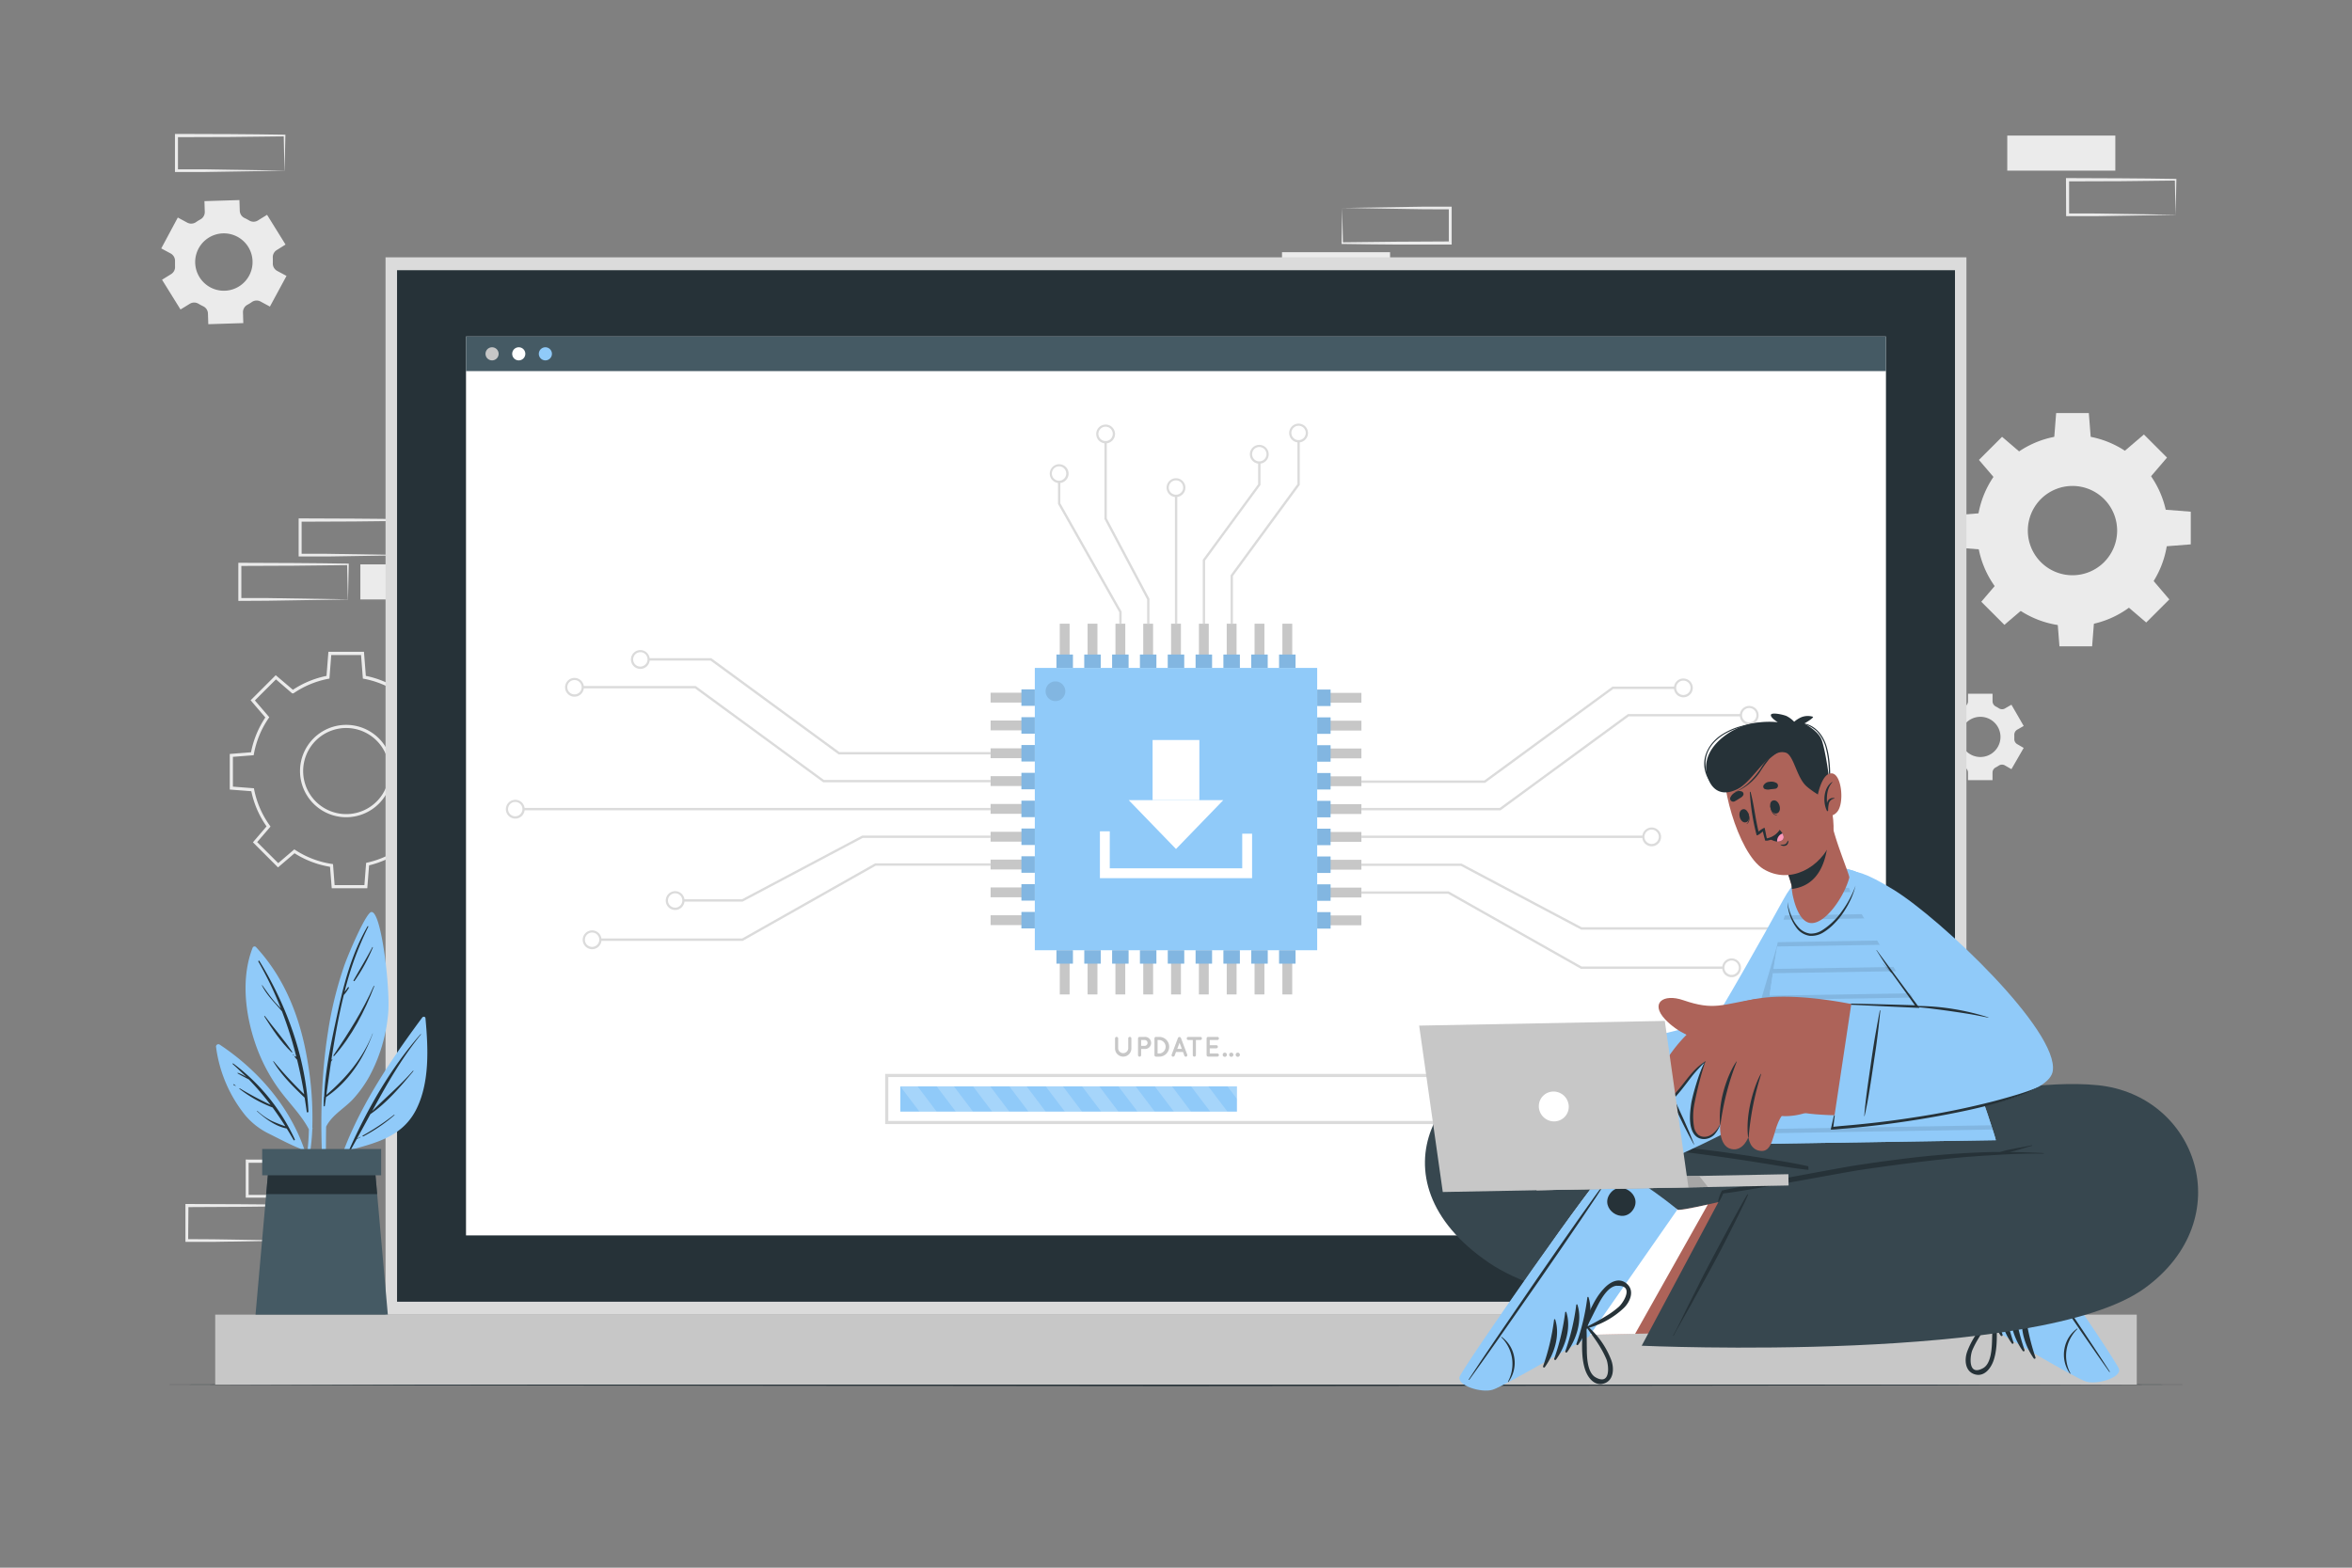 <svg xmlns="http://www.w3.org/2000/svg" viewBox="0 0 750 500"><rect x="0" y="0" width="750" height="500" fill="#808080" stroke="none"/><g id="freepik--background-complete--inject-11"><path d="M60.52,96.89a2.67,2.67,0,0,1,2.79,0c.23.14.47.27.71.4l.74.38a2.63,2.63,0,0,1,1.55,2.3l.11,3.43,11.16-.35-.1-3.43a2.68,2.68,0,0,1,1.4-2.41,13.84,13.84,0,0,0,1.42-.87,2.66,2.66,0,0,1,2.77-.18l3,1.62L91.36,88l-3-1.61A2.66,2.66,0,0,1,87,83.93c0-.56,0-1.11,0-1.66a2.64,2.64,0,0,1,1.23-2.5L91.05,78l-5.89-9.49-2.93,1.81a2.63,2.63,0,0,1-2.77,0c-.23-.14-.47-.27-.71-.4s-.49-.26-.74-.37a2.66,2.66,0,0,1-1.55-2.31l-.11-3.43-11.16.34.11,3.42a2.67,2.67,0,0,1-1.4,2.41,16,16,0,0,0-1.42.88A2.68,2.68,0,0,1,59.7,71l-3-1.62-5.28,9.85,3,1.61a2.66,2.66,0,0,1,1.39,2.41c0,.56,0,1.12,0,1.67a2.64,2.64,0,0,1-1.23,2.5l-2.91,1.8,5.89,9.49Zm2.8-17.63a9.15,9.15,0,1,1,3.74,12.38A9.16,9.16,0,0,1,63.32,79.26Z" style="fill:#ebebeb"></path><path d="M619.69,232.73a1.87,1.87,0,0,1,.91,1.73c0,.19,0,.38,0,.58s0,.39,0,.58a1.87,1.87,0,0,1-.91,1.72l-2.08,1.2,3.91,6.78,2.08-1.2a1.85,1.85,0,0,1,1.95.06,10.23,10.23,0,0,0,1,.59,1.85,1.85,0,0,1,1,1.65v2.4h7.82v-2.4a1.87,1.87,0,0,1,1-1.65,9.19,9.19,0,0,0,1-.59,1.85,1.85,0,0,1,1.95-.06l2.08,1.2,3.91-6.78-2.09-1.21a1.84,1.84,0,0,1-.9-1.72c0-.19,0-.38,0-.57s0-.39,0-.58a1.87,1.87,0,0,1,.91-1.73l2.08-1.19-3.91-6.78-2.07,1.2a1.85,1.85,0,0,1-1.95-.07,10.29,10.29,0,0,0-1-.58,1.89,1.89,0,0,1-1-1.66v-2.39h-7.82v2.39a1.89,1.89,0,0,1-1,1.66,9.12,9.12,0,0,0-1,.58,1.87,1.87,0,0,1-2,.07l-2.07-1.2-3.91,6.78Zm11.81-4.11a6.41,6.41,0,1,1-6.41,6.42A6.42,6.42,0,0,1,631.5,228.62Z" style="fill:#ebebeb"></path><path d="M630.4,169.25a30.47,30.47,0,1,0,30.47-30.48A30.47,30.47,0,0,0,630.4,169.25Zm16.23,0a14.24,14.24,0,1,1,14.24,14.22A14.24,14.24,0,0,1,646.63,169.25Z" style="fill:#ebebeb"></path><polygon points="655.01 140.04 666.73 140.04 666.08 131.74 655.66 131.74 655.01 140.04" style="fill:#ebebeb"></polygon><polygon points="677.31 143.99 685.6 152.27 691.01 145.95 683.64 138.58 677.31 143.99" style="fill:#ebebeb"></polygon><polygon points="690.29 162.55 690.29 174.27 698.59 173.62 698.59 163.2 690.29 162.55" style="fill:#ebebeb"></polygon><polygon points="686.35 184.85 678.06 193.14 684.38 198.54 691.75 191.18 686.35 184.85" style="fill:#ebebeb"></polygon><polygon points="667.78 197.83 656.06 197.83 656.71 206.13 667.13 206.13 667.78 197.83" style="fill:#ebebeb"></polygon><polygon points="645.48 193.88 637.19 185.6 631.79 191.92 639.15 199.29 645.48 193.88" style="fill:#ebebeb"></polygon><polygon points="632.5 175.32 632.5 163.6 624.21 164.25 624.21 174.67 632.5 175.32" style="fill:#ebebeb"></polygon><polygon points="636.45 153.02 644.73 144.73 638.41 139.32 631.04 146.69 636.45 153.02" style="fill:#ebebeb"></polygon><path d="M117.12,283.3H105.78l-.54-6.84a30.28,30.28,0,0,1-11.32-4.32l-5.27,4.51-8-8L85,263.57a30.15,30.15,0,0,1-4.86-11.22l-6.87-.53V240.47l6.78-.54a30.46,30.46,0,0,1,4.56-11.1l-4.69-5.48,8-8L93.4,220a30.36,30.36,0,0,1,10.72-4.43l.6-7.68h11.34l.6,7.67a30.4,30.4,0,0,1,10.4,4.23l6.13-5.24,8,8-5.14,6a30.51,30.51,0,0,1,4.46,10.17l8.08.63v11.36l-7.73.59a30.51,30.51,0,0,1-4,10.6l5.07,5.92-8,8-5.58-4.75A30.43,30.43,0,0,1,117.69,276Zm-10.42-1h9.5l.55-7.09.36-.09a29.33,29.33,0,0,0,11-5l.32-.23,5.47,4.66,6.72-6.71-4.95-5.78.2-.31A29.56,29.56,0,0,0,140,250.81l.06-.39,7.59-.58v-9.5l-7.9-.62-.08-.36a29.45,29.45,0,0,0-4.6-10.5l-.22-.32,5-5.88-6.72-6.72-6,5.13-.31-.21a29.51,29.51,0,0,0-10.73-4.36l-.38-.07-.58-7.51h-9.5l-.58,7.51-.38.07a29.52,29.52,0,0,0-11,4.57l-.13.08h-.33L93,221,88,216.68l-6.72,6.72,4.59,5.36-.22.32a29.35,29.35,0,0,0-4.69,11.41l-.07.38-6.62.52v9.5l6.7.52.07.38a29.39,29.39,0,0,0,5,11.52l.22.32L82,268.58l6.72,6.71,5.13-4.39.31.2a29.32,29.32,0,0,0,11.64,4.44l.39.06Zm3.69-21.65a14.73,14.73,0,1,1,14.74-14.73A14.75,14.75,0,0,1,110.39,260.65Zm0-28.46a13.73,13.73,0,1,0,13.74,13.73A13.75,13.75,0,0,0,110.39,232.19Z" style="fill:#ebebeb"></path><path d="M113.27,381.56c-5.74.1-20.22.35-25.77.41l-8.69,0h-.45v-.45l0-11.19v-.5h.5l17.23.07c4.29,0,12.94.13,17.23.19h.25v.24l-.24,11.19Zm0,0L113,370.37l.24.24c-4.3.06-12.93.15-17.23.19l-17.23.07.5-.5,0,11.19-.45-.46,8.54,0c5.46.06,20.27.31,25.92.41Z" style="fill:#ebebeb"></path><path d="M94.05,395.67c-5.74.1-20.22.35-25.77.41l-8.69,0h-.46v-.45l0-11.19V384h.51l17.23.07c4.29,0,12.94.13,17.23.19h.24v.24l-.24,11.19Zm0,0-.24-11.19.24.24c-4.3.06-12.94.15-17.23.19L59.59,385l.5-.5L60,395.67l-.45-.46,8.53.05c5.46.06,20.28.31,25.93.41Z" style="fill:#ebebeb"></path><path d="M130.14,177.08c-5.74.1-20.21.35-25.76.41l-8.7,0h-.45v-.46l0-11.19v-.5h.5l17.23.07c4.29,0,12.94.13,17.23.19h.25v.24l-.24,11.19Zm0,0-.24-11.19.24.24c-4.29.06-12.93.16-17.23.19l-17.23.07.5-.5,0,11.19-.46-.45,8.54,0c5.46.06,20.27.31,25.92.41Z" style="fill:#ebebeb"></path><path d="M110.92,191.19c-5.74.1-20.22.35-25.77.41l-8.69.05H76v-.46L76,180v-.5h.5l17.23.07c4.29,0,12.94.13,17.23.19h.25V180l-.24,11.19Zm0,0L110.68,180l.24.24c-4.3.06-12.93.16-17.23.19l-17.23.07.5-.5,0,11.19-.46-.45,8.54,0c5.46.06,20.27.31,25.92.41Z" style="fill:#ebebeb"></path><rect x="114.91" y="180" width="34.46" height="11.19" style="fill:#ebebeb"></rect><rect x="640.07" y="384.48" width="34.46" height="11.19" style="fill:#ebebeb"></rect><rect x="640.07" y="43.24" width="34.46" height="11.19" style="fill:#ebebeb"></rect><path d="M693.75,68.54c-5.74.1-20.22.35-25.76.41l-8.7,0h-.45v-.46l-.05-11.19v-.5h.5l17.23.07c4.29,0,12.94.13,17.23.19H694v.23l-.24,11.19Zm0,0-.24-11.19.24.24c-4.3.07-12.93.16-17.23.2l-17.23.06.5-.5,0,11.19-.46-.45,8.54,0c5.46.07,20.27.32,25.92.41Z" style="fill:#ebebeb"></path><path d="M90.71,54.45c-5.74.1-20.22.34-25.77.41l-8.69,0h-.46v-.45l0-11.19v-.51h.5l17.23.06c4.29,0,12.94.13,17.23.19H91v.24l-.24,11.19Zm0,0-.24-11.19.24.24c-4.3.06-12.93.15-17.23.19l-17.23.06.5-.49,0,11.19L56.25,54l8.53,0c5.47.07,20.28.32,25.93.42Z" style="fill:#ebebeb"></path><rect x="408.81" y="80.44" width="34.46" height="11.19" transform="translate(852.07 172.07) rotate(180)" style="fill:#ebebeb"></rect><path d="M428,66.33c5.74-.1,20.22-.35,25.77-.41l8.69,0h.45v.46l0,11.19V78h-.5L445.26,78c-4.29,0-12.94-.13-17.23-.19h-.25v-.24L428,66.33Zm0,0,.24,11.19-.24-.24c4.3-.06,12.93-.15,17.23-.19L462.49,77l-.5.5,0-11.19.46.46L454,66.74c-5.46-.06-20.27-.31-25.92-.41Z" style="fill:#ebebeb"></path></g><g id="freepik--Floor--inject-11"><polygon points="50.72 441.6 131.79 441.36 212.86 441.27 375 441.11 537.14 441.27 618.21 441.36 699.28 441.6 618.21 441.85 537.14 441.94 375 442.1 212.86 441.94 131.79 441.85 50.72 441.6" style="fill:#263238"></polygon></g><g id="freepik--Device--inject-11"><rect x="68.63" y="419.29" width="612.74" height="22.32" style="fill:#c7c7c7"></rect><rect x="122.94" y="82.07" width="504.11" height="337.22" style="fill:#dbdbdb"></rect><rect x="126.61" y="86.18" width="496.79" height="328.99" style="fill:#263238"></rect><rect x="148.6" y="107.33" width="452.79" height="286.69" style="fill:#fff"></rect><rect x="148.6" y="107.33" width="452.79" height="11.03" style="fill:#455a64"></rect><path d="M159,112.85a2.09,2.09,0,1,1-2.09-2.09A2.09,2.09,0,0,1,159,112.85Z" style="fill:#c7c7c7"></path><path d="M167.51,112.85a2.09,2.09,0,1,1-2.08-2.09A2.08,2.08,0,0,1,167.51,112.85Z" style="fill:#fff"></path><path d="M176,112.85a2.09,2.09,0,1,1-2.09-2.09A2.09,2.09,0,0,1,176,112.85Z" style="fill:#90CAF9"></path><rect x="329.98" y="213.03" width="90.04" height="90.04" style="fill:#90CAF9"></rect><rect x="408.92" y="198.93" width="3.14" height="11.33" transform="translate(820.99 409.19) rotate(180)" style="fill:#c7c7c7"></rect><rect x="400.05" y="198.93" width="3.14" height="11.33" transform="translate(803.24 409.19) rotate(180)" style="fill:#c7c7c7"></rect><rect x="391.18" y="198.93" width="3.14" height="11.33" transform="translate(785.49 409.19) rotate(180)" style="fill:#c7c7c7"></rect><rect x="382.3" y="198.93" width="3.14" height="11.33" transform="translate(767.75 409.19) rotate(180)" style="fill:#c7c7c7"></rect><rect x="373.43" y="198.93" width="3.14" height="11.33" transform="translate(750 409.19) rotate(180)" style="fill:#c7c7c7"></rect><rect x="364.56" y="198.93" width="3.14" height="11.33" transform="translate(732.25 409.19) rotate(180)" style="fill:#c7c7c7"></rect><rect x="355.68" y="198.93" width="3.14" height="11.33" transform="translate(714.51 409.19) rotate(180)" style="fill:#c7c7c7"></rect><rect x="346.81" y="198.93" width="3.14" height="11.33" transform="translate(696.76 409.19) rotate(180)" style="fill:#c7c7c7"></rect><rect x="337.94" y="198.93" width="3.14" height="11.33" transform="translate(679.01 409.19) rotate(180)" style="fill:#c7c7c7"></rect><rect x="336.88" y="208.77" width="5.25" height="4.27" transform="translate(679.01 421.8) rotate(180)" style="fill:#90CAF9"></rect><rect x="336.88" y="208.77" width="5.25" height="4.27" transform="translate(679.01 421.8) rotate(180)" style="opacity:0.1"></rect><rect x="345.76" y="208.77" width="5.25" height="4.27" transform="translate(696.76 421.8) rotate(180)" style="fill:#90CAF9"></rect><rect x="345.76" y="208.77" width="5.25" height="4.27" transform="translate(696.76 421.8) rotate(180)" style="opacity:0.1"></rect><rect x="354.63" y="208.77" width="5.25" height="4.27" transform="translate(714.51 421.8) rotate(180)" style="fill:#90CAF9"></rect><rect x="354.63" y="208.77" width="5.25" height="4.27" transform="translate(714.51 421.8) rotate(180)" style="opacity:0.1"></rect><rect x="363.5" y="208.77" width="5.25" height="4.27" transform="translate(732.25 421.8) rotate(180)" style="fill:#90CAF9"></rect><rect x="363.5" y="208.77" width="5.25" height="4.27" transform="translate(732.25 421.8) rotate(180)" style="opacity:0.1"></rect><rect x="372.38" y="208.77" width="5.25" height="4.27" transform="translate(750 421.8) rotate(180)" style="fill:#90CAF9"></rect><rect x="372.38" y="208.77" width="5.25" height="4.27" transform="translate(750 421.8) rotate(180)" style="opacity:0.1"></rect><rect x="381.25" y="208.77" width="5.25" height="4.27" transform="translate(767.75 421.8) rotate(180)" style="fill:#90CAF9"></rect><rect x="381.25" y="208.77" width="5.25" height="4.27" transform="translate(767.75 421.8) rotate(180)" style="opacity:0.1"></rect><rect x="390.12" y="208.77" width="5.25" height="4.27" transform="translate(785.49 421.8) rotate(180)" style="fill:#90CAF9"></rect><rect x="390.12" y="208.77" width="5.25" height="4.27" transform="translate(785.49 421.8) rotate(180)" style="opacity:0.1"></rect><rect x="399" y="208.77" width="5.25" height="4.27" transform="translate(803.24 421.8) rotate(180)" style="fill:#90CAF9"></rect><rect x="399" y="208.77" width="5.25" height="4.27" transform="translate(803.24 421.8) rotate(180)" style="opacity:0.1"></rect><rect x="407.87" y="208.77" width="5.25" height="4.27" transform="translate(820.99 421.8) rotate(180)" style="fill:#90CAF9"></rect><rect x="407.87" y="208.77" width="5.25" height="4.27" transform="translate(820.99 421.8) rotate(180)" style="opacity:0.1"></rect><rect x="426.89" y="287.88" width="3.14" height="11.33" transform="translate(134.91 722) rotate(-90)" style="fill:#c7c7c7"></rect><rect x="426.89" y="279.01" width="3.14" height="11.33" transform="translate(143.78 713.13) rotate(-90)" style="fill:#c7c7c7"></rect><rect x="426.89" y="270.13" width="3.14" height="11.33" transform="translate(152.66 704.26) rotate(-90)" style="fill:#c7c7c7"></rect><rect x="426.89" y="261.26" width="3.14" height="11.33" transform="translate(161.53 695.38) rotate(-90)" style="fill:#c7c7c7"></rect><rect x="426.89" y="252.39" width="3.14" height="11.33" transform="translate(170.4 686.51) rotate(-90)" style="fill:#c7c7c7"></rect><rect x="426.89" y="243.51" width="3.14" height="11.33" transform="translate(179.28 677.63) rotate(-90)" style="fill:#c7c7c7"></rect><rect x="426.89" y="234.64" width="3.14" height="11.33" transform="translate(188.15 668.76) rotate(-90)" style="fill:#c7c7c7"></rect><rect x="426.89" y="225.77" width="3.14" height="11.33" transform="translate(197.03 659.89) rotate(-90)" style="fill:#c7c7c7"></rect><rect x="426.89" y="216.89" width="3.14" height="11.33" transform="translate(205.9 651.01) rotate(-90)" style="fill:#c7c7c7"></rect><rect x="419.53" y="220.42" width="5.25" height="4.27" transform="translate(199.6 644.71) rotate(-90)" style="fill:#90CAF9"></rect><rect x="419.53" y="220.42" width="5.25" height="4.27" transform="translate(199.6 644.71) rotate(-90)" style="opacity:0.1"></rect><rect x="419.53" y="229.3" width="5.25" height="4.27" transform="translate(190.72 653.58) rotate(-90)" style="fill:#90CAF9"></rect><rect x="419.53" y="229.3" width="5.25" height="4.27" transform="translate(190.72 653.58) rotate(-90)" style="opacity:0.1"></rect><rect x="419.53" y="238.17" width="5.25" height="4.27" transform="translate(181.85 662.46) rotate(-90)" style="fill:#90CAF9"></rect><rect x="419.53" y="238.17" width="5.25" height="4.27" transform="translate(181.85 662.46) rotate(-90)" style="opacity:0.1"></rect><rect x="419.53" y="247.05" width="5.25" height="4.27" transform="translate(172.97 671.33) rotate(-90)" style="fill:#90CAF9"></rect><rect x="419.53" y="247.05" width="5.25" height="4.27" transform="translate(172.97 671.33) rotate(-90)" style="opacity:0.1"></rect><rect x="419.53" y="255.92" width="5.25" height="4.27" transform="translate(164.1 680.21) rotate(-90)" style="fill:#90CAF9"></rect><rect x="419.53" y="255.92" width="5.25" height="4.27" transform="translate(164.1 680.21) rotate(-90)" style="opacity:0.1"></rect><rect x="419.53" y="264.79" width="5.25" height="4.27" transform="translate(155.23 689.08) rotate(-90)" style="fill:#90CAF9"></rect><rect x="419.53" y="264.79" width="5.25" height="4.27" transform="translate(155.23 689.08) rotate(-90)" style="opacity:0.1"></rect><rect x="419.53" y="273.67" width="5.25" height="4.27" transform="translate(146.35 697.95) rotate(-90)" style="fill:#90CAF9"></rect><rect x="419.53" y="273.67" width="5.25" height="4.27" transform="translate(146.35 697.95) rotate(-90)" style="opacity:0.1"></rect><rect x="419.53" y="282.54" width="5.25" height="4.27" transform="translate(137.48 706.83) rotate(-90)" style="fill:#90CAF9"></rect><rect x="419.53" y="282.54" width="5.25" height="4.27" transform="translate(137.48 706.83) rotate(-90)" style="opacity:0.1"></rect><rect x="419.53" y="291.41" width="5.25" height="4.27" transform="translate(128.61 715.7) rotate(-90)" style="fill:#90CAF9"></rect><rect x="419.53" y="291.41" width="5.25" height="4.27" transform="translate(128.61 715.7) rotate(-90)" style="opacity:0.1"></rect><rect x="337.94" y="305.84" width="3.14" height="11.33" style="fill:#c7c7c7"></rect><rect x="346.81" y="305.84" width="3.14" height="11.33" style="fill:#c7c7c7"></rect><rect x="355.68" y="305.84" width="3.14" height="11.33" style="fill:#c7c7c7"></rect><rect x="364.56" y="305.84" width="3.14" height="11.33" style="fill:#c7c7c7"></rect><rect x="373.43" y="305.84" width="3.14" height="11.33" style="fill:#c7c7c7"></rect><rect x="382.3" y="305.84" width="3.14" height="11.33" style="fill:#c7c7c7"></rect><rect x="391.18" y="305.84" width="3.14" height="11.33" style="fill:#c7c7c7"></rect><rect x="400.05" y="305.84" width="3.14" height="11.33" style="fill:#c7c7c7"></rect><rect x="408.92" y="305.84" width="3.14" height="11.33" style="fill:#c7c7c7"></rect><rect x="407.87" y="303.07" width="5.25" height="4.27" style="fill:#90CAF9"></rect><rect x="407.87" y="303.07" width="5.25" height="4.27" style="opacity:0.1"></rect><rect x="399" y="303.07" width="5.25" height="4.27" style="fill:#90CAF9"></rect><rect x="399" y="303.07" width="5.25" height="4.27" style="opacity:0.1"></rect><rect x="390.12" y="303.07" width="5.25" height="4.27" style="fill:#90CAF9"></rect><rect x="390.12" y="303.07" width="5.25" height="4.27" style="opacity:0.1"></rect><rect x="381.25" y="303.07" width="5.25" height="4.27" style="fill:#90CAF9"></rect><rect x="381.25" y="303.07" width="5.25" height="4.27" style="opacity:0.1"></rect><rect x="372.38" y="303.07" width="5.25" height="4.27" style="fill:#90CAF9"></rect><rect x="372.38" y="303.07" width="5.25" height="4.27" style="opacity:0.1"></rect><rect x="363.5" y="303.07" width="5.25" height="4.27" style="fill:#90CAF9"></rect><rect x="363.5" y="303.07" width="5.25" height="4.27" style="opacity:0.1"></rect><rect x="354.63" y="303.07" width="5.25" height="4.27" style="fill:#90CAF9"></rect><rect x="354.63" y="303.07" width="5.25" height="4.27" style="opacity:0.1"></rect><rect x="345.76" y="303.07" width="5.25" height="4.27" style="fill:#90CAF9"></rect><rect x="345.76" y="303.07" width="5.25" height="4.27" style="opacity:0.1"></rect><rect x="336.88" y="303.07" width="5.25" height="4.27" style="fill:#90CAF9"></rect><rect x="336.88" y="303.07" width="5.25" height="4.27" style="opacity:0.1"></rect><rect x="319.97" y="216.83" width="3.14" height="11.33" transform="translate(544.04 -99.04) rotate(90)" style="fill:#c7c7c7"></rect><rect x="319.97" y="225.71" width="3.14" height="11.33" transform="translate(552.92 -90.17) rotate(90)" style="fill:#c7c7c7"></rect><rect x="319.97" y="234.58" width="3.14" height="11.33" transform="translate(561.79 -81.3) rotate(90)" style="fill:#c7c7c7"></rect><rect x="319.97" y="243.45" width="3.14" height="11.33" transform="translate(570.66 -72.42) rotate(90)" style="fill:#c7c7c7"></rect><rect x="319.97" y="252.33" width="3.14" height="11.33" transform="translate(579.54 -63.55) rotate(90)" style="fill:#c7c7c7"></rect><rect x="319.97" y="261.2" width="3.14" height="11.33" transform="translate(588.41 -54.68) rotate(90)" style="fill:#c7c7c7"></rect><rect x="319.97" y="270.08" width="3.14" height="11.33" transform="translate(597.28 -45.8) rotate(90)" style="fill:#c7c7c7"></rect><rect x="319.97" y="278.95" width="3.14" height="11.33" transform="translate(606.16 -36.93) rotate(90)" style="fill:#c7c7c7"></rect><rect x="319.97" y="287.82" width="3.14" height="11.33" transform="translate(615.03 -28.06) rotate(90)" style="fill:#c7c7c7"></rect><rect x="325.22" y="291.35" width="5.25" height="4.27" transform="translate(621.33 -34.36) rotate(90)" style="fill:#90CAF9"></rect><rect x="325.22" y="291.35" width="5.25" height="4.27" transform="translate(621.33 -34.36) rotate(90)" style="opacity:0.1"></rect><rect x="325.22" y="282.48" width="5.25" height="4.27" transform="translate(612.46 -43.23) rotate(90)" style="fill:#90CAF9"></rect><rect x="325.22" y="282.48" width="5.25" height="4.27" transform="translate(612.46 -43.23) rotate(90)" style="opacity:0.1"></rect><rect x="325.22" y="273.61" width="5.25" height="4.27" transform="translate(603.59 -52.11) rotate(90)" style="fill:#90CAF9"></rect><rect x="325.22" y="273.61" width="5.25" height="4.27" transform="translate(603.59 -52.11) rotate(90)" style="opacity:0.1"></rect><rect x="325.22" y="264.73" width="5.25" height="4.27" transform="translate(594.72 -60.97) rotate(90)" style="fill:#90CAF9"></rect><rect x="325.22" y="264.73" width="5.25" height="4.27" transform="translate(594.72 -60.97) rotate(90)" style="opacity:0.1"></rect><rect x="325.22" y="255.86" width="5.25" height="4.27" transform="translate(585.84 -69.85) rotate(90)" style="fill:#90CAF9"></rect><rect x="325.22" y="255.86" width="5.25" height="4.27" transform="translate(585.84 -69.85) rotate(90)" style="opacity:0.1"></rect><rect x="325.22" y="246.99" width="5.25" height="4.27" transform="translate(576.97 -78.73) rotate(90)" style="fill:#90CAF9"></rect><rect x="325.22" y="246.99" width="5.25" height="4.27" transform="translate(576.97 -78.73) rotate(90)" style="opacity:0.1"></rect><rect x="325.22" y="238.11" width="5.25" height="4.27" transform="translate(568.09 -87.6) rotate(90)" style="fill:#90CAF9"></rect><rect x="325.22" y="238.11" width="5.25" height="4.27" transform="translate(568.09 -87.6) rotate(90)" style="opacity:0.1"></rect><rect x="325.22" y="229.24" width="5.25" height="4.27" transform="translate(559.22 -96.47) rotate(90)" style="fill:#90CAF9"></rect><rect x="325.22" y="229.24" width="5.25" height="4.27" transform="translate(559.22 -96.47) rotate(90)" style="opacity:0.1"></rect><rect x="325.22" y="220.37" width="5.25" height="4.27" transform="translate(550.35 -105.35) rotate(90)" style="fill:#90CAF9"></rect><rect x="325.22" y="220.37" width="5.25" height="4.27" transform="translate(550.35 -105.35) rotate(90)" style="opacity:0.1"></rect><path d="M339.7,220.47a3.14,3.14,0,1,1-3.14-3.14A3.15,3.15,0,0,1,339.7,220.47Z" style="opacity:0.1"></path><polygon points="399.26 280.08 350.74 280.08 350.74 265.14 353.88 265.14 353.88 276.94 396.12 276.94 396.12 265.9 399.26 265.9 399.26 280.08" style="fill:#fff"></polygon><rect x="367.55" y="236.02" width="14.91" height="19.18" transform="translate(750 491.22) rotate(180)" style="fill:#fff"></rect><polygon points="390.07 255.2 359.93 255.2 375 270.78 390.07 255.2" style="fill:#fff"></polygon><polygon points="478.5 258.43 434.12 258.43 434.12 257.68 478.25 257.68 519.12 227.74 555.18 227.74 555.18 228.49 519.36 228.49 478.5 258.43" style="fill:#dbdbdb"></polygon><path d="M557.79,231.15a3,3,0,1,1,3-3A3,3,0,0,1,557.79,231.15Zm0-5.33a2.29,2.29,0,1,0,2.29,2.29A2.29,2.29,0,0,0,557.79,225.82Z" style="fill:#dbdbdb"></path><polygon points="473.56 249.68 434.12 249.68 434.12 248.93 473.31 248.93 514.18 218.99 534.18 218.99 534.18 219.74 514.42 219.74 473.56 249.68" style="fill:#dbdbdb"></polygon><path d="M536.79,222.4a3,3,0,1,1,3-3A3,3,0,0,1,536.79,222.4Zm0-5.32a2.29,2.29,0,1,0,2.29,2.28A2.28,2.28,0,0,0,536.79,217.08Z" style="fill:#dbdbdb"></path><rect x="434.12" y="266.51" width="89.9" height="0.75" style="fill:#dbdbdb"></rect><path d="M526.68,269.92a3,3,0,1,1,3-3A3,3,0,0,1,526.68,269.92Zm0-5.32a2.29,2.29,0,1,0,2.28,2.29A2.3,2.3,0,0,0,526.68,264.6Z" style="fill:#dbdbdb"></path><polygon points="583.03 296.5 504.2 296.5 504.12 296.46 465.86 276.18 434.12 276.18 434.12 275.43 466.05 275.43 504.39 295.75 583.03 295.75 583.03 296.5" style="fill:#dbdbdb"></polygon><path d="M585.69,299.17a3,3,0,1,1,3-3A3,3,0,0,1,585.69,299.17Zm0-5.33a2.29,2.29,0,1,0,2.29,2.29A2.29,2.29,0,0,0,585.69,293.84Z" style="fill:#dbdbdb"></path><polygon points="549.51 309.01 504.15 309.01 504.06 308.96 461.76 285.05 434.12 285.05 434.12 284.3 461.96 284.3 462.04 284.35 504.34 308.26 549.51 308.26 549.51 309.01" style="fill:#dbdbdb"></polygon><path d="M552.17,311.67a3,3,0,1,1,3-3A3,3,0,0,1,552.17,311.67Zm0-5.32a2.29,2.29,0,1,0,2.29,2.29A2.29,2.29,0,0,0,552.17,306.35Z" style="fill:#dbdbdb"></path><polygon points="315.88 249.5 262.49 249.5 262.39 249.42 221.62 219.55 185.81 219.55 185.81 218.8 221.87 218.8 221.97 218.88 262.73 248.75 315.88 248.75 315.88 249.5" style="fill:#dbdbdb"></polygon><path d="M183.19,222.21a3,3,0,1,1,3-3A3,3,0,0,1,183.19,222.21Zm0-5.32a2.29,2.29,0,1,0,2.29,2.29A2.29,2.29,0,0,0,183.19,216.89Z" style="fill:#dbdbdb"></path><polygon points="315.88 240.62 267.43 240.62 267.33 240.55 226.56 210.68 206.81 210.68 206.81 209.93 226.81 209.93 226.91 210 267.67 239.87 315.88 239.87 315.88 240.62" style="fill:#dbdbdb"></polygon><path d="M204.19,213.34a3,3,0,1,1,3-3A3,3,0,0,1,204.19,213.34Zm0-5.32a2.29,2.29,0,1,0,2.29,2.28A2.28,2.28,0,0,0,204.19,208Z" style="fill:#dbdbdb"></path><rect x="166.97" y="257.68" width="148.91" height="0.75" style="fill:#dbdbdb"></rect><path d="M164.31,261.09a3,3,0,1,1,3-3A3,3,0,0,1,164.31,261.09Zm0-5.32a2.29,2.29,0,1,0,2.28,2.28A2.29,2.29,0,0,0,164.31,255.77Z" style="fill:#dbdbdb"></path><polygon points="236.78 287.57 217.96 287.57 217.96 286.82 236.6 286.82 274.94 266.49 315.88 266.49 315.88 267.24 275.12 267.24 236.78 287.57" style="fill:#dbdbdb"></polygon><path d="M215.29,290.23a3,3,0,1,1,3-3A3,3,0,0,1,215.29,290.23Zm0-5.32a2.29,2.29,0,1,0,2.29,2.29A2.29,2.29,0,0,0,215.29,284.91Z" style="fill:#dbdbdb"></path><polygon points="236.84 300.08 191.47 300.08 191.47 299.33 236.64 299.33 279.03 275.37 315.88 275.37 315.88 276.12 279.23 276.12 236.84 300.08" style="fill:#dbdbdb"></polygon><path d="M188.81,302.74a3,3,0,1,1,3-3A3,3,0,0,1,188.81,302.74Zm0-5.32a2.29,2.29,0,1,0,2.29,2.29A2.29,2.29,0,0,0,188.81,297.42Z" style="fill:#dbdbdb"></path><polygon points="384.28 198.93 383.53 198.93 383.53 178.54 383.61 178.44 401.19 154.45 401.19 147.62 401.94 147.62 401.94 154.69 401.86 154.79 384.28 178.78 384.28 198.93" style="fill:#dbdbdb"></polygon><path d="M401.56,147.89a3,3,0,1,1,3-3A3,3,0,0,1,401.56,147.89Zm0-5.32a2.29,2.29,0,1,0,2.29,2.28A2.28,2.28,0,0,0,401.56,142.57Z" style="fill:#dbdbdb"></path><polygon points="393.16 198.93 392.41 198.93 392.41 183.48 392.48 183.38 413.72 154.39 413.72 140.74 414.47 140.74 414.47 154.64 414.4 154.74 393.16 183.72 393.16 198.93" style="fill:#dbdbdb"></polygon><path d="M414.09,141.11a3,3,0,1,1,3-3A3,3,0,0,1,414.09,141.11Zm0-5.32a2.29,2.29,0,1,0,2.29,2.29A2.29,2.29,0,0,0,414.09,135.79Z" style="fill:#dbdbdb"></path><rect x="374.66" y="158.15" width="0.75" height="40.78" style="fill:#dbdbdb"></rect><path d="M375,158.53a3,3,0,1,1,3-3A3,3,0,0,1,375,158.53Zm0-5.32a2.29,2.29,0,1,0,2.28,2.28A2.29,2.29,0,0,0,375,153.21Z" style="fill:#dbdbdb"></path><polygon points="366.54 198.93 365.79 198.93 365.79 191.18 352.18 165.52 352.18 141.3 352.93 141.3 352.93 165.33 366.54 190.99 366.54 198.93" style="fill:#dbdbdb"></polygon><path d="M352.56,141.41a3,3,0,1,1,3-3A3,3,0,0,1,352.56,141.41Zm0-5.32a2.29,2.29,0,1,0,2.28,2.29A2.3,2.3,0,0,0,352.56,136.09Z" style="fill:#dbdbdb"></path><polygon points="357.66 198.93 356.91 198.93 356.91 195.28 337.37 160.71 337.37 153.86 338.12 153.86 338.12 160.52 357.66 195.08 357.66 198.93" style="fill:#dbdbdb"></polygon><path d="M337.75,154.06a3,3,0,1,1,3-3A3,3,0,0,1,337.75,154.06Zm0-5.32A2.29,2.29,0,1,0,340,151,2.3,2.3,0,0,0,337.75,148.74Z" style="fill:#dbdbdb"></path><path d="M467.74,358.52H282.26v-16H467.74Zm-184.48-1H466.74v-14H283.26Z" style="fill:#dbdbdb"></path><rect x="287.1" y="346.49" width="107.33" height="8.05" style="fill:#90CAF9"></rect><polygon points="298.69 354.55 293.2 354.55 287.1 346.49 292.6 346.49 298.69 354.55" style="fill:#fff;opacity:0.2"></polygon><polygon points="310.28 354.55 304.79 354.55 298.69 346.49 304.19 346.49 310.28 354.55" style="fill:#fff;opacity:0.2"></polygon><polygon points="321.87 354.55 316.38 354.55 310.28 346.49 315.78 346.49 321.87 354.55" style="fill:#fff;opacity:0.2"></polygon><polygon points="333.46 354.55 327.97 354.55 321.87 346.49 327.37 346.49 333.46 354.55" style="fill:#fff;opacity:0.2"></polygon><polygon points="345.05 354.55 339.56 354.55 333.46 346.49 338.96 346.49 345.05 354.55" style="fill:#fff;opacity:0.2"></polygon><polygon points="356.64 354.55 351.15 354.55 345.05 346.49 350.55 346.49 356.64 354.55" style="fill:#fff;opacity:0.2"></polygon><polygon points="368.23 354.55 362.74 354.55 356.64 346.49 362.14 346.49 368.23 354.55" style="fill:#fff;opacity:0.2"></polygon><polygon points="379.82 354.55 374.33 354.55 368.23 346.49 373.73 346.49 379.82 354.55" style="fill:#fff;opacity:0.2"></polygon><polygon points="391.41 354.55 385.92 354.55 379.82 346.49 385.32 346.49 391.41 354.55" style="fill:#fff;opacity:0.2"></polygon><polygon points="394.44 346.49 394.44 350.49 391.41 346.49 394.44 346.49" style="fill:#fff;opacity:0.2"></polygon><path d="M358.16,337a2.6,2.6,0,0,1-2.6-2.6V331.2a.49.49,0,0,1,.5-.49.49.49,0,0,1,.5.49v3.21a1.61,1.61,0,0,0,3.21,0V331.2a.5.5,0,0,1,1,0v3.21A2.6,2.6,0,0,1,358.16,337Z" style="fill:#c7c7c7"></path><path d="M365,334.56h-1.11v1.95a.5.5,0,0,1-1,0V331.2a.49.49,0,0,1,.5-.49H365a1.93,1.93,0,1,1,0,3.85Zm-1.11-1H365a.93.93,0,1,0,0-1.86h-1.11Z" style="fill:#c7c7c7"></path><path d="M368.13,336.51V331.2a.48.48,0,0,1,.49-.49h1.06a3.15,3.15,0,1,1,0,6.3h-1.06A.49.49,0,0,1,368.13,336.51Zm1-.5h.55a2.16,2.16,0,0,0,0-4.31h-.55Z" style="fill:#c7c7c7"></path><path d="M377.23,335.52H375l-.44,1.17a.51.51,0,0,1-.47.32.47.47,0,0,1-.17,0,.52.52,0,0,1-.3-.65l2-5.3a.52.52,0,0,1,.48-.32.51.51,0,0,1,.48.32l2,5.3a.52.52,0,0,1-.3.65.47.47,0,0,1-.17,0,.48.48,0,0,1-.46-.32Zm-.37-1-.73-1.93-.73,1.93Z" style="fill:#c7c7c7"></path><path d="M382.78,331.7h-1.43v4.81a.5.5,0,1,1-1,0V331.7h-1.42a.5.5,0,0,1-.5-.5.49.49,0,0,1,.5-.49h3.84a.49.49,0,0,1,.5.49A.51.51,0,0,1,382.78,331.7Z" style="fill:#c7c7c7"></path><path d="M384.76,336.51V331.2a.48.48,0,0,1,.49-.49h2.95a.49.49,0,0,1,.49.49.5.5,0,0,1-.49.5h-2.44v1.65h2.1a.51.51,0,0,1,.49.5.49.49,0,0,1-.49.5h-2.1V336h2.44a.5.5,0,0,1,.49.5.51.51,0,0,1-.49.5h-2.95A.5.5,0,0,1,384.76,336.51Z" style="fill:#c7c7c7"></path><path d="M390.56,335.73a.67.67,0,1,1,0,1.34.67.67,0,0,1,0-1.34Z" style="fill:#c7c7c7"></path><path d="M392.63,335.73a.67.67,0,1,1,0,1.34.67.67,0,0,1,0-1.34Z" style="fill:#c7c7c7"></path><path d="M394.7,335.73a.67.67,0,1,1,0,1.34.67.67,0,0,1,0-1.34Z" style="fill:#c7c7c7"></path></g><g id="freepik--Plant--inject-11"><path d="M134.66,324.51c-13,17.54-26.46,37.9-29.75,59.9,0,.34.49.45.57.12a129,129,0,0,1,5.73-17.62c8.51-2.34,16.87-4.27,21.34-12.72,4.56-8.69,4-20,3.12-29.48C135.61,324.2,134.92,324.17,134.66,324.51Z" style="fill:#90CAF9"></path><path d="M111.33,366.75c5.82-13.06,13.29-26.17,22.79-36.91.06-.07.16,0,.1.1-6.21,7.65-10.94,16-15.55,24.45,4.29-4.35,9-8.25,13-12.87.08-.09.21,0,.13.13-4,4.84-8.44,10.1-13.69,13.69q-2.11,3.9-4.28,7.81c.36-.2.72-.37,1.08-.55a.06.06,0,0,1,.06.1c-.4.2-.8.41-1.21.59-.68,1.23-1.36,2.47-2.06,3.7C111.59,367.26,111.21,367,111.33,366.75Z" style="fill:#263238"></path><path d="M115.66,362.19a76.89,76.89,0,0,0,10-6.64c.08-.07.2.05.12.12a52.19,52.19,0,0,1-9.92,6.76C115.64,362.52,115.5,362.28,115.66,362.19Z" style="fill:#263238"></path><path d="M103.41,381.14c0,.27.48.27.47,0,.07-7.24,0-14.52.12-21.8,1.85-3.74,5.84-5.82,8.61-8.82a38.78,38.78,0,0,0,5.16-7.19,51.76,51.76,0,0,0,6-20c.76-7.75-2.18-33.32-5.44-32.43-1.7.46-7.18,13.12-8.63,17.31a120.18,120.18,0,0,0-5.16,21.23C101.89,346.48,102.11,364,103.41,381.14Z" style="fill:#90CAF9"></path><path d="M103.36,349.89l0,0c.4-9.17,2.46-18.42,4.39-27.31,2.09-9.58,4.52-18.6,9.45-27.14a.14.14,0,0,1,.24.14,100.57,100.57,0,0,0-7.58,20.83c.33-.52.73-1,1.07-1.49.14-.19.45,0,.32.18a13,13,0,0,1-1.54,2.18l-.06,0c-1.7,6.84-2.92,13.85-4,20.83l.23-.27c0-.06.14,0,.11.08-.13.24-.28.47-.42.7-.52,3.54-1,7.08-1.5,10.59,6.31-5.4,11.71-11.76,14.75-19.59,0,0,.07,0,.06,0-3,8.13-7.68,15.36-14.91,20.29-.13.94-.26,1.89-.4,2.83,0,.2-.34.14-.34-.05,0-.83,0-1.67.08-2.51A.19.19,0,0,1,103.36,349.89Z" style="fill:#263238"></path><path d="M106.33,336.61c4.82-7.2,9.33-14.2,12.86-22.15,0-.09.19,0,.16.06-3,7.91-7.14,15.92-12.78,22.27C106.46,336.92,106.23,336.75,106.33,336.61Z" style="fill:#263238"></path><path d="M112.74,312.68c2-3.54,4.11-7,6-10.59,0-.1.19,0,.15.09a55.28,55.28,0,0,1-5.83,10.68C112.92,313,112.63,312.88,112.74,312.68Z" style="fill:#263238"></path><path d="M112,314.22a0,0,0,1,1,0,.06A0,0,0,0,1,112,314.22Z" style="fill:#263238"></path><path d="M98.5,360.19a73.68,73.68,0,0,1-1.69,14.28c.08.51.15,1,.23,1.56a68.24,68.24,0,0,0,2.55-15.91.48.48,0,0,0,0-.49v0A105.47,105.47,0,0,0,98,338.05C95.77,324.74,90.87,312,81.58,302a.67.67,0,0,0-1,.21c-3.74,9.53-2.44,20.9.76,30.4A55.3,55.3,0,0,0,88.67,347C91.86,351.51,95.92,355.3,98.5,360.19Z" style="fill:#90CAF9"></path><path d="M82.68,306.44c8.8,14.28,14.92,31.22,15.67,48.09,0,.3-.49.38-.53.07-.21-1.52-.44-3-.68-4.51h0c-3.64-3.49-7.38-7.17-10-11.52,0-.08.06-.17.12-.1A121.24,121.24,0,0,0,97,349q-.94-5.59-2.26-11c-.24-.27-.47-.55-.7-.82s.1-.44.26-.26l.22.23a126.34,126.34,0,0,0-4.61-14.61c-2.24-2.67-4.74-5-6.37-8.2a.07.07,0,1,1,.11-.07c1.32,1.85,2.59,3.7,4.07,5.41.6.68,1.25,1.31,1.86,2a112.71,112.71,0,0,0-7.2-15A.2.2,0,0,1,82.68,306.44Z" style="fill:#263238"></path><path d="M84.46,324.06c2.84,3.83,6.08,7.48,8.73,11.44.07.11-.09.23-.19.14-3.39-3.19-6.27-7.54-8.73-11.47C84.19,324.05,84.37,324,84.46,324.06Z" style="fill:#263238"></path><path d="M93.59,336.38l.12.12c.08.09,0,.22-.13.13l-.12-.12C93.37,336.43,93.5,336.3,93.59,336.38Z" style="fill:#263238"></path><path d="M68.89,333.9a43.8,43.8,0,0,0,9.29,21.78,23.09,23.09,0,0,0,7.53,5.88c3.26,1.61,6.67,3.47,10.05,4.8A66,66,0,0,1,99.32,379c.11-.37.21-.75.32-1.12-2.16-18.61-14.2-34.51-29.6-44.72A.75.75,0,0,0,68.89,333.9Z" style="fill:#90CAF9"></path><path d="M74.21,339.39c-.11-.09,0-.29.16-.2A63,63,0,0,1,94,363.37c.11.26-.24.48-.38.23-.72-1.26-1.45-2.48-2.19-3.68h0c-3.52-.66-6.85-3.13-9.45-5.48-.08-.06,0-.17.1-.1a21.21,21.21,0,0,0,4.45,3.12A47.54,47.54,0,0,0,91,359.23c-1.3-2.07-2.66-4.05-4.07-6a41.17,41.17,0,0,1-10.57-5.94c-.1-.07,0-.24.1-.17a107.85,107.85,0,0,0,9.82,5.25,88.14,88.14,0,0,0-6.93-8.09c-1.2-.63-2.41-1.26-3.57-1.93-.09-.06,0-.22.08-.19a13.07,13.07,0,0,1,2.73,1.35C77.17,342.13,75.74,340.75,74.21,339.39Z" style="fill:#263238"></path><path d="M74.54,345.82a4,4,0,0,1,.59.42c.06.05,0,.12-.07.1a4.71,4.71,0,0,1-.62-.35C74.33,345.92,74.43,345.75,74.54,345.82Z" style="fill:#263238"></path><polygon points="123.67 419.29 81.48 419.29 84.88 380.86 85.63 372.38 119.52 372.38 120.27 380.86 123.67 419.29" style="fill:#455a64"></polygon><polygon points="120.27 380.86 84.88 380.86 85.63 372.38 119.52 372.38 120.27 380.86" style="fill:#263238"></polygon><rect x="83.61" y="366.46" width="37.93" height="8.39" style="fill:#455a64"></rect></g><g id="freepik--Character--inject-11"><path d="M675.29,436.55c-.72-2.66-43.7-66.07-46.79-67.41-.35-.17-21.75,13.44-21.75,13.44-.91,1.09-39.7-9.25-39.7-9.25l-2.87,47.3,71.53,2.21s9.36,6.18,17.94,11.27h0c5.28,3.15,10,5.81,11.32,6.24C668.53,441.46,676,439.18,675.29,436.55Z" style="fill:#ad6359"></path><path d="M665,440.35c-1.36-.42-6-3.09-11.32-6.24h0c-8.58-5.08-17.94-11.27-17.94-11.27l-15.92-.49L597,380.88c5.41,1.25,9.46,2,9.75,1.69,0,0,21.4-13.6,21.75-13.42,3.09,1.33,46.06,64.74,46.79,67.39S668.53,441.46,665,440.35Z" style="fill:#fff"></path><path d="M675.71,436.65c-.77-2.72-44-66.11-47.13-67.48-1.2-.53-11.62,5.18-21.83,13.41l27.89,40.83s26.86,16.08,30.5,17.21S676.48,439.37,675.71,436.65Z" style="fill:#90CAF9"></path><path d="M672.55,437.47c-7.5-10.45-36.76-53.3-43.38-64.19,0-.09,0-.13.07,0,7.66,10.19,36.57,53.28,43.49,64.12C672.87,437.58,672.71,437.69,672.55,437.47Z" style="fill:#263238"></path><path d="M660.08,438.1a10.29,10.29,0,0,1-1.73-8.12,10,10,0,0,1,4-6.24c.07,0,.15.07.09.13A11.93,11.93,0,0,0,660.21,438,.08.08,0,0,1,660.08,438.1Z" style="fill:#263238"></path><path d="M638,426c-3-4.22-4.81-10.17-3.13-15.18.06-.2.34-.1.36.07a70.66,70.66,0,0,0,3.35,14.82A.33.33,0,0,1,638,426Z" style="fill:#263238"></path><path d="M641.49,428.43c-3-4.22-4.82-10.17-3.14-15.18.07-.2.34-.1.36.07a71.15,71.15,0,0,0,3.35,14.82A.32.32,0,0,1,641.49,428.43Z" style="fill:#263238"></path><path d="M645,430.84c-3-4.21-4.82-10.17-3.14-15.18.06-.19.34-.1.36.07a71,71,0,0,0,3.35,14.82A.32.32,0,0,1,645,430.84Z" style="fill:#263238"></path><path d="M648.52,433.25c-2.95-4.21-4.81-10.17-3.13-15.18.06-.19.33-.1.36.07A71.22,71.22,0,0,0,649.09,433,.32.32,0,0,1,648.52,433.25Z" style="fill:#263238"></path><path d="M620.92,382.86c-3.23-4.78,4.19-9.82,7.43-5S624.17,387.65,620.92,382.86Z" style="fill:#263238"></path><path d="M635.76,433.76c1.4-4.32.88-9.08.91-13.54a.64.64,0,0,0-.87-.53.14.14,0,0,0-.21-.05,27.07,27.07,0,0,0-8.24,11.28c-1,2.59-.85,6.49,2.4,7.42C632.83,439.23,634.94,436.27,635.76,433.76Zm-3.39,2.59c-4.92,2.73-4.21-3.86-3.43-5.74a29.1,29.1,0,0,1,1.81-3.51c1.38-2.36,3.07-4.49,4.67-6.69-.15,2.19-.11,4.37-.18,6.56C635.16,429.58,635.08,434.85,632.37,436.35Z" style="fill:#263238"></path><path d="M622.59,406.39c-2.55,2.22-1,5.8,1,7.75a27,27,0,0,0,12.24,6.72.14.14,0,0,0,.18-.13.63.63,0,0,0,.55-.85c-1.91-4-3.46-8.56-6.55-11.88C628.17,406.07,625,404.28,622.59,406.39Zm9.78,8c1,2,1.88,3.95,2.94,5.87a81.38,81.38,0,0,1-7.06-4.09,27.9,27.9,0,0,1-3.12-2.41c-1.5-1.37-4.94-7.05.67-6.66C628.89,407.3,631.19,412,632.37,414.37Z" style="fill:#263238"></path><path d="M578.84,363.13S518.39,336.36,491.59,337c-31.9.78-56.21,39-16.76,65.77,34.88,23.69,143.83,20.55,143.83,20.55l-26-45.41s-30.24-11.29-69.68-12l55.15,10.48Z" style="fill:#37474f"></path><path d="M577.85,372.26c-4.73-1.14-9.54-1.88-14.33-2.68s-9.69-1.52-14.55-2.19a291.63,291.63,0,0,0-29.22-2.58c-.91,0-1.83,0-2.75-.06a5.76,5.76,0,0,0-.59-.18c-.46-.14-.92-.28-1.39-.39-.87-.22-1.75-.39-2.63-.58-1.84-.37-3.68-.67-5.5-1.11-.11,0-.16.14-.05.17,1.83.51,3.61,1.14,5.44,1.64l1.59.42c-3.59,0-7.18.09-10.77.23-.12,0-.13.18,0,.18,4.87,0,9.77.19,14.64.52s9.66.7,14.47,1.23c9.74,1.07,19.46,2.45,29.13,4,5.43.86,10.87,1.82,16.34,2.34C578.2,373.25,578.38,372.39,577.85,372.26Z" style="fill:#263238"></path><path d="M607.55,421.41c-1.6-2.89-2.93-6-4.38-8.92l-4.36-8.92c-2.91-5.93-13.43-25.91-14.49-27.32-.07-.09-.22,0-.19.1.46,1.53,7,14.73,8.49,17.68,3,5.89,6.2,11.69,9.33,17.51.9,1.67,1.83,3.31,2.74,5s1.88,3.29,2.71,5C607.45,421.59,607.61,421.51,607.55,421.41Z" style="fill:#263238"></path><path d="M465.84,439.06c.75-2.65,44.32-65.64,47.43-66.95.35-.17,21.62,13.64,21.62,13.64.9,1.1,39.79-8.87,39.79-8.87l2.42,47.32-71.55,1.53s-9.42,6.09-18.05,11.09c0,0,0,0,0,0-5.31,3.1-10,5.72-11.38,6.13C472.55,444,465.07,441.69,465.84,439.06Z" style="fill:#ad6359"></path><path d="M476.09,443c1.36-.41,6.07-3,11.37-6.13h0c8.63-5,18-11.1,18-11.1l15.93-.34,23.19-41.25c-5.43,1.2-9.48,2-9.77,1.6,0,0-21.26-13.81-21.62-13.63-3.11,1.31-46.68,64.3-47.43,66.94S472.55,444,476.09,443Z" style="fill:#fff"></path><path d="M465.42,439.15c.79-2.71,44.58-65.68,47.77-67,1.2-.52,11.57,5.29,21.7,13.62l-28.27,40.56s-27,15.82-30.67,16.92S464.62,441.87,465.42,439.15Z" style="fill:#90CAF9"></path><path d="M468.56,440c7.6-10.37,37.27-52.94,44-63.77.05-.09,0-.13-.07-.05-7.76,10.12-37.08,52.93-44.1,63.7C468.24,440.11,468.4,440.22,468.56,440Z" style="fill:#263238"></path><path d="M481,440.76a10.32,10.32,0,0,0,1.81-8.11,10,10,0,0,0-4-6.28c-.07,0-.15.07-.09.13a11.93,11.93,0,0,1,2.14,14.16C480.85,440.75,481,440.84,481,440.76Z" style="fill:#263238"></path><path d="M503.25,428.88c3-4.18,4.92-10.12,3.29-15.14-.07-.2-.34-.11-.37.06a70.64,70.64,0,0,1-3.49,14.8A.32.32,0,0,0,503.25,428.88Z" style="fill:#263238"></path><path d="M499.72,431.26c3-4.18,4.91-10.12,3.28-15.15-.07-.19-.34-.1-.36.07a71.05,71.05,0,0,1-3.5,14.79A.33.33,0,0,0,499.72,431.26Z" style="fill:#263238"></path><path d="M496.18,433.64c3-4.19,4.91-10.12,3.28-15.15-.07-.19-.34-.1-.36.07a71.05,71.05,0,0,1-3.5,14.79A.33.33,0,0,0,496.18,433.64Z" style="fill:#263238"></path><path d="M492.64,436c3-4.19,4.91-10.12,3.28-15.15-.07-.2-.34-.1-.36.07a71.82,71.82,0,0,1-3.49,14.79A.32.32,0,0,0,492.64,436Z" style="fill:#263238"></path><path d="M520.71,385.89c3.29-4.75-4.09-9.86-7.38-5.1S517.43,390.65,520.71,385.89Z" style="fill:#263238"></path><path d="M511.35,441.29c3.26-.91,3.4-4.81,2.48-7.4a27.12,27.12,0,0,0-8.13-11.36.15.15,0,0,0-.22.05.63.63,0,0,0-.87.52c0,4.46-.57,9.22.79,13.55C506.19,439.17,508.27,442.15,511.35,441.29ZM506,429.86c-.05-2.19,0-4.37-.12-6.56,1.58,2.22,3.25,4.36,4.61,6.74a29,29,0,0,1,1.77,3.52c.76,1.89,1.41,8.49-3.48,5.72C506.06,437.74,506,432.47,506,429.86Z" style="fill:#263238"></path><path d="M511.43,411c-3.12,3.28-4.72,7.81-6.67,11.81a.63.63,0,0,0,.55.85c0,.09.06.16.17.14a26.93,26.93,0,0,0,12.3-6.61c2-1.92,3.57-5.49,1-7.74S513.25,409,511.43,411Zm4.18-.88c5.61-.34,2.12,5.3.61,6.66a29.31,29.31,0,0,1-3.15,2.39,81.26,81.26,0,0,1-7.1,4c1.08-1.9,2-3.89,3-5.83C510.17,415,512.51,410.26,515.61,410.07Z" style="fill:#263238"></path><path d="M576.22,362.27s60.26-19.4,92.66-16.16c31.75,3.17,45.5,42.64,15,64.76C650.63,435,523.5,429.21,523.5,429.21l26.19-49.06s43-11,82.48-11.35l-55.24,9.94Z" style="fill:#37474f"></path><path d="M547.94,383.32a1.84,1.84,0,0,0,0-.25l0-.2c0-.16.07-.32.1-.47a9.53,9.53,0,0,1,.29-.95c.11-.32.23-.62.36-.93a7.45,7.45,0,0,1,.49-.87s.05,0,.07,0l0,0,.07,0,.07,0c4.74-1.09,37-7.12,41.8-7.87s9.7-1.43,14.56-2.05a292,292,0,0,1,29.25-2.3c.91,0,1.83,0,2.75,0,.19-.07.39-.11.59-.17.46-.13.93-.27,1.39-.38.88-.21,1.76-.37,2.64-.55,1.84-.36,3.68-.63,5.51-1.06.11,0,.16.15.05.18-1.83.48-3.63,1.1-5.46,1.58l-1.59.41c3.59,0,7.18.16,10.77.33.11,0,.12.18,0,.18-4.88-.08-9.78.09-14.65.38s-9.66.6-14.48,1.09c-9.75,1-19.48,2.27-29.17,3.7-5.44.81-38.32,7.05-43.8,7.51h-.07a3,3,0,0,1-.13.39c-.14.3-.28.6-.43.9s-.29.57-.45.85c-.09.13-.17.27-.25.41a1.37,1.37,0,0,0-.13.2,1.28,1.28,0,0,0-.14.21C548.07,383.51,547.88,383.43,547.94,383.32Z" style="fill:#263238"></path><path d="M533.56,425.87c1.63-2.87,3-5.92,4.47-8.87s3-5.93,4.45-8.89c3-5.9,13.67-25.78,14.75-27.18.06-.09.22,0,.18.1-.47,1.53-7.12,14.67-8.66,17.6-3.07,5.87-6.31,11.63-9.5,17.43-.91,1.65-1.86,3.29-2.78,4.94s-1.91,3.27-2.76,4.95A.09.09,0,1,1,533.56,425.87Z" style="fill:#263238"></path><path d="M581.45,289.53c-2.2,23.61-9.42,52.54-13.47,57.61-5.13,6.43-42.66,22-44.57,22.44-4.74,1.12-19-32.19-14-33.61,7.65-2.17,35.77-7.49,37.23-9.46s11.46-18.73,21.48-37.41C575.05,276.19,582.82,274.88,581.45,289.53Z" style="fill:#ad6359"></path><path d="M527,367.2c-.54.36-8.12,5.54-12.95,7.67-3.61,1.58-14.11,5.88-16.25,2.08-1.47-2.58,4.41-5.84,8.52-8.23,2.16-1.26,4.66-4,3.79-5.41-1.52-2.42-7.07.95-10.65,3.72-6.92,5.36-15.85,14.54-20.94,11.35-1.92-1.21-.26-4.1,2.33-7.06-4.37,3.63-9.13,6.77-11.32,5.51-1.25-.71-1.47-1.9-1-3.34-1.41.68-2.73.76-3.76-.08-1.77-1.42-1.33-3.91,0-6.6a1.85,1.85,0,0,1-1.53-.73c-3.95-4.57,10.57-21.15,16.07-23.25,16.2-6.22,33.92-7.83,33.92-7.83C520.54,339.37,527,367.18,527,367.2Z" style="fill:#ad6359"></path><path d="M500.36,355.08a28.76,28.76,0,0,0-10.58,5.79c-3.87,3.37-6.24,7-9.36,10.79-.08.1.07.23.15.13,1.49-1.79,7.73-8.63,9.36-10.21a27.26,27.26,0,0,1,10.46-6.43S500.41,355.07,500.36,355.08Z" style="fill:#263238"></path><path d="M496.3,348.4a68.35,68.35,0,0,0-12.38,6.23c-4.16,2.88-7.16,7.05-10.12,11.08q-2.67,3.63-5.17,7.38c-.07.1.08.23.15.13q4.5-6.24,9.35-12.19A36.08,36.08,0,0,1,489,352c2.38-1.3,4.87-2.41,7.34-3.51C496.37,348.46,496.34,348.38,496.3,348.4Z" style="fill:#263238"></path><path d="M490.77,342.82c-4.15,1.45-7.78,2.7-11.26,5.49-4.6,3.7-8.75,9.45-10.2,11.49-1.61,2.25-3.14,4.55-4.63,6.88-.06.09.1.2.16.11a143.21,143.21,0,0,1,11.31-14.65,28.58,28.58,0,0,1,6.65-5.71,51.87,51.87,0,0,1,8-3.58S490.79,342.82,490.77,342.82Z" style="fill:#263238"></path><path d="M515.78,333.22l17,36.31S564,356,569,348.78s11.59-41.61,12.67-58-7-14.93-13-3.87-21.31,38-22.27,38.63S515.78,333.22,515.78,333.22Z" style="fill:#90CAF9"></path><path d="M533.67,352.28c-2-4.28-4.13-8.54-6-12.89-1.07-2.48-2.16-4.94-3.21-7.43,0-.09.12-.17.17-.08,2.22,4.21,4.44,8.44,6.47,12.75s4.08,8.56,6,12.88q1.67,3.67,3.12,7.45c0,.05-.06.09-.09.05C537.8,360.87,535.73,356.58,533.67,352.28Z" style="fill:#263238"></path><path d="M548.45,362.14l1.37-.7c2.57-1.32,5.19-2.72,7.64-4.13l.93-.54c.49-.28,1-.57,1.45-.86.25-.14.48-.29.71-.43l.26-.16.73-.46c1-.61,1.88-1.21,2.72-1.81l.59-.42a23.15,23.15,0,0,0,3.64-3.16l.29-.35c.1-.12.18-.24.26-.34,5.07-7.18,11.59-41.61,12.67-58l0-.57v-.12c.06-1.24,0-2.77,0-4.42v0c-.61-8-4.55-8.8-8.73-4.69C564.68,307.39,552.42,350.86,548.45,362.14Z" style="opacity:0.1"></path><path d="M558.32,364.87l78.11-1.22c-.21-1.58-15.19-47-25.19-63.36-12.82-21-18.52-22.18-21.93-23.05-4.36-1.11-11.8.37-13.5,1.38-1.94,1.14-7.29,13-8.81,21.47C564,317.09,557.88,364,558.32,364.87Z" style="fill:#90CAF9"></path><path d="M558.32,364.87l78.11-1.22c-.21-1.58-15.19-47-25.19-63.36-12.82-21-18.52-22.18-21.93-23.05-4.36-1.11-11.8.37-13.5,1.38-1.94,1.14-7.29,13-8.81,21.47C564,317.09,557.88,364,558.32,364.87Z" style="fill:#90CAF9"></path><path d="M635.41,360.25l-76.87,1.27c.05-.42.09-.87.15-1.36L635,358.9C635.13,359.38,635.28,359.83,635.41,360.25Zm-3.28-9.81-72.45,1.2c-.06.46-.11.92-.16,1.36l73.08-1.21C632.44,351.35,632.29,350.9,632.13,350.44Zm-3-8.45-68.4,1.13c0,.46-.11.91-.17,1.36l69-1.14ZM626,333.54l-64.15,1.06L561.7,336l64.84-1.07Zm-3.28-8.45-59.7,1c-.07.45-.13.91-.19,1.36l60.43-1Zm-3.48-8.45-55,.91c-.07.45-.13.91-.19,1.37l55.78-.92C619.66,317.54,619.46,317.09,619.27,316.64Zm-3.82-8.43-49.92.82c-.07.45-.14.9-.21,1.37l50.78-.84C615.89,309.1,615.67,308.65,615.45,308.21Zm-4.21-7.92-.32-.51-44,.73c-.08.43-.16.89-.24,1.36l45-.74C611.57,300.84,611.41,300.56,611.24,300.29Zm-5.84-8.92-36.2.6c-.16.45-.31.9-.45,1.36l37.59-.62C606,292.25,605.71,291.8,605.4,291.37ZM598.58,283l-25.87.43c-.22.44-.43.89-.66,1.37l27.78-.46C599.4,283.84,599,283.39,598.58,283Z" style="opacity:0.1"></path><path d="M600.05,282.12c15.74,9.12,59.26,48.64,52.77,60.22S591.88,357.5,575.53,355c-4.86-.74,3.25-32.13,8.06-34.26,4-1.78,28.2,1.5,28.45.09.27-1.59-6.2-10.77-16.91-27.68C582.77,273.67,593.1,278.09,600.05,282.12Z" style="fill:#ad6359"></path><path d="M559.89,318.62c-10.77,1.7-13.27,3.78-23.11.39-6.46-2.23-10.66.94-5.79,6.12,8,8.46,22.31,9.19,27.36,8Z" style="fill:#ad6359"></path><path d="M590.33,320.24s-13.56-2.92-25.2-2.25c-8.06.47-25.47,3.43-36.5,24.84-2.61,5.08-2.74,14.17,4.55,7.42,5.17-4.79,7-9.39,10.52-11.62,0,0,1.21,11.58,6.4,14a105.15,105.15,0,0,0,14,5.36,22,22,0,0,0,1.23-2.53s5.07,1.8,12.62-1.3Z" style="fill:#ad6359"></path><path d="M557.51,319.66c-3,3-9.32,9.34-12.66,16.35-3.7,7.79-8.74,23.79-3,26.46,4.23,2,6.69-4,6.69-4s-.69,7.05,3.53,8c3.84.86,5.47-3.85,5.47-3.85s.31,4.35,4.17,4.46c4.64.13,3.21-9,8-12.94C570.86,353.27,557.51,319.66,557.51,319.66Z" style="fill:#ad6359"></path><path d="M553.73,338.55c-2.38,3.25-5.9,12-5.25,19.8,0,.18.15.26.17.1a84.71,84.71,0,0,1,5.16-19.86S553.76,338.52,553.73,338.55Z" style="fill:#263238"></path><path d="M561.49,342.52c-1.77,3-5,12.22-4.07,20.08,0,.17.17.25.18.08a90.94,90.94,0,0,1,4-20.13S561.51,342.48,561.49,342.52Z" style="fill:#263238"></path><path d="M543.68,338.56c-3.07,2-4.76,4.33-7,7.16a48.29,48.29,0,0,1-3.5,4.06c-1.15,1.16-2.83,2.89-4.64,2.17a2.88,2.88,0,0,1-1.45-2.56,14,14,0,0,1,.68-4.39c0-.05-.07-.09-.09,0a20,20,0,0,0-1,4,4.64,4.64,0,0,0,.5,2.72c1,1.71,3.31,1.29,4.71.31a16,16,0,0,0,2.26-2.09c.67-.72,1.31-1.46,1.93-2.23,1.27-1.56,2.46-3.2,3.71-4.78a45.59,45.59,0,0,1,4-4.26A.06.06,0,0,0,543.68,338.56Z" style="fill:#263238"></path><path d="M540.22,352.54a109.41,109.41,0,0,1,3.55-13.92c0-.06-.06-.1-.09-.05-1.87,3.28-4.08,11.17-4.42,13.58s-.64,5.4.06,7.73c1.07,3.52,3.6,3.48,4.52,3.39a4.78,4.78,0,0,0,2.84-1.4,9.55,9.55,0,0,0,1.94-3.37c0-.06-.06-.11-.09-.05-.8,1.76-2.41,3.74-4.39,4.07a3.32,3.32,0,0,1-2.53-.52,4.35,4.35,0,0,1-1.43-2.66A20.43,20.43,0,0,1,540.22,352.54Z" style="fill:#263238"></path><path d="M590.33,320.24l-5.89,39.18s68-5,70.13-17.76S618.82,293,603.85,283.79c-17.35-10.72-17.49-5.25-10.71,6.87,7.1,12.68,18.81,30.58,18.81,30.58Z" style="fill:#90CAF9"></path><path d="M634.07,324.48a77.77,77.77,0,0,0-10.94-2.63,74.77,74.77,0,0,0-11.08-1c-2.12-.05-4.23,0-6.35,0a.05.05,0,0,0,0,.1,99.08,99.08,0,0,1,11.15.86q5.5.69,11,1.58c2.06.34,4.12.77,6.17,1.18A.08.08,0,0,0,634.07,324.48Z" style="fill:#263238"></path><path d="M590.47,320.09c.35,0,19.5.46,20.15.55-.15-.24-6.08-8.55-7-9.76l-.26-.37c-.5-.51-1-1-1.48-1.54l-1.84-2a0,0,0,1,1,0,0c.64.65,1.29,1.3,1.92,2,.3.3.58.62.87.93q-.9-1.3-1.77-2.61c-.94-1.4-1.83-2.82-2.71-4.24a0,0,0,0,1,.07-.05c1.74,2.42,3.56,4.79,5.31,7.2s8.35,11.26,8.32,11.27-21.23-1-21.65-1A.13.13,0,0,1,590.47,320.09Z" style="fill:#263238"></path><path d="M596.07,342.78c.63-4.36,1.23-8.73,2-13.07.45-2.47.89-4.94,1.36-7.4,0-.1.18-.08.17,0-.46,4.4-.93,8.82-1.6,13.21s-1.28,8.73-2,13.08c-.4,2.48-.88,4.93-1.44,7.38a0,0,0,0,1-.09,0C594.81,351.56,595.43,347.18,596.07,342.78Z" style="fill:#263238"></path><path d="M583.78,360.21c.32-1.25.66-3,1-4.25.1-.32.33-.33.27,0-.19,1.1-.27,2.3-.45,3.43.94-.1,1.89-.21,2.84-.29l3.29-.29q3.22-.3,6.44-.66,6.52-.72,13-1.74A253.66,253.66,0,0,0,636,351.17c2.37-.63,4.73-1.3,7.07-2s4.93-1.59,6.82-2.43c.06,0,.11.07,0,.1a40.07,40.07,0,0,1-5.79,2.61q-3.14,1.13-6.34,2.06c-4.24,1.24-8.55,2.25-12.88,3.14q-12.89,2.64-26,4.21-3.66.44-7.32.79c-1.24.12-2.47.24-3.71.33S583.73,360.42,583.78,360.21Z" style="fill:#263238"></path><path d="M577.7,294.41c4.56,0,10.37-8.43,12-14.49.11-.41-1.39-4.14-3-8.75-1-2.81-2-5.95-2.69-8.89-.15-.6-17.33,9-17.33,9a47.91,47.91,0,0,1,4.52,10.84,6.06,6.06,0,0,1,.17,1.23c0,.06,0,.13,0,.21C571.57,285.9,573.29,294.43,577.7,294.41Z" style="fill:#ad6359"></path><path d="M582.88,262.63c.36,5.18.19,17.92-9.58,20.53a12.43,12.43,0,0,1-1.91.36.88.88,0,0,1,0-.21,7.83,7.83,0,0,0-.16-1.23,48.16,48.16,0,0,0-4.53-10.85S579.07,264.34,582.88,262.63Z" style="fill:#263238"></path><path d="M576.28,237.93c4.81,5.12,10.21,24.1,7.83,30.1-3.44,8.69-13.35,14.24-21.81,9.13-8.2-5-14.8-29.82-11.75-35.71C555,232.78,569.18,230.37,576.28,237.93Z" style="fill:#ad6359"></path><path d="M564.48,257c0-.05.11,0,.12.09.28,1.3.82,2.74,2.1,2.88,0,0,0,.07,0,.07C565.23,260.17,564.53,258.25,564.48,257Z" style="fill:#263238"></path><path d="M565.29,255.34c2-.68,3.24,3.44,1.35,4.07S563.59,255.9,565.29,255.34Z" style="fill:#263238"></path><path d="M557.34,259.09s-.08.09-.06.14c.41,1.26.67,2.78-.36,3.54,0,0,0,.09,0,.07C558.3,262.23,557.94,260.22,557.34,259.09Z" style="fill:#263238"></path><path d="M555.82,258.09c-2.1.44-1.06,4.6.88,4.19S557.57,257.72,555.82,258.09Z" style="fill:#263238"></path><path d="M566.24,251.53c-.59.12-1.15.14-1.75.21a2.9,2.9,0,0,1-1.82-.12.91.91,0,0,1-.36-1.05,2.28,2.28,0,0,1,1.93-1.22,3.3,3.3,0,0,1,2.34.44A1,1,0,0,1,566.24,251.53Z" style="fill:#263238"></path><path d="M553.05,255.63a16.25,16.25,0,0,0,1.51-.9c.58-.36,1.08-.58,1.37-1.22a.89.89,0,0,0-.36-1,2.21,2.21,0,0,0-2.26.22,3.25,3.25,0,0,0-1.59,1.77A1,1,0,0,0,553.05,255.63Z" style="fill:#263238"></path><path d="M570.06,268.21c-.22.39-.41.89-.86,1.06a3.42,3.42,0,0,1-1.46.08,0,0,0,0,0,0,.08,1.78,1.78,0,0,0,1.82.22,1.42,1.42,0,0,0,.68-1.42A.07.07,0,0,0,570.06,268.21Z" style="fill:#263238"></path><path d="M567.6,264.78a4.56,4.56,0,0,1-2.33,2.78,5.9,5.9,0,0,1-1.55.52,1.11,1.11,0,0,1-.3.05l-.3,0a.35.35,0,0,1-.34-.21h0a.59.59,0,0,1,0-.13h0l0-.11c-.31-1-.65-2.5-.65-2.5-.31.28-1.9,1.64-2,1.12a68.73,68.73,0,0,1-2.14-13.64c0-.15.22-.18.24,0,1.11,4.12,1.49,8.4,2.54,12.56a8,8,0,0,1,1.87-1.22c.15,0,.6,2.95.78,3.38a.06.06,0,0,0,0,0,6.29,6.29,0,0,0,4.09-2.7C567.52,264.6,567.65,264.65,567.6,264.78Z" style="fill:#263238"></path><path d="M564.16,267.41a5.27,5.27,0,0,0,2.53,1,2.39,2.39,0,0,0,1.43-.32c.94-.56.7-1.51.28-2.25a5.69,5.69,0,0,0-.82-1.09A6.94,6.94,0,0,1,564.16,267.41Z" style="fill:#263238"></path><path d="M566.69,268.41a2.39,2.39,0,0,0,1.43-.32c.94-.56.7-1.51.28-2.25A2.49,2.49,0,0,0,566.69,268.41Z" style="fill:#ff98b9"></path><path d="M575.82,250.55c-3-2.92-3.88-9.81-6.43-10.51-5.5-1.52-10,8.92-15.33,11.62-5.16,2.62-8.55.16-9.72-4.51s1-9.27,6.37-13c5.56-3.9,12.25-4.22,16.18-3.8,0,0-2.36-1.44-2.19-2.34s3.7-.14,4.91.33a8.74,8.74,0,0,1,2.51,1.86,9.41,9.41,0,0,1,2.24-1.43,5.56,5.56,0,0,1,3.76-.16c.24.27-1.52,1.45-2.81,2.17,0,0,4.1,2,5.44,4.87s3.64,18.29,2.67,19C582.16,255.42,577,251.74,575.82,250.55Z" style="fill:#263238"></path><path d="M574.63,230.66c-.06,0-.09.09,0,.11a9.85,9.85,0,0,1,4.77,2.56,12.24,12.24,0,0,1,2.94,5.73c1,4.09.89,8.32,1,12.49a.11.11,0,0,0,.22,0c.14-4.43.16-9.17-1.09-13.46C581.4,234.44,578.7,231,574.63,230.66Z" style="fill:#263238"></path><path d="M568.92,238.58a14.4,14.4,0,0,0-4.54,2.65,20.22,20.22,0,0,0-3,4c-2.14,3.06-4.75,5.91-8.25,7.4,0,0,0,.09,0,.07a17.55,17.55,0,0,0,8-6.35,42.26,42.26,0,0,1,3.07-4.29,17.94,17.94,0,0,1,4.9-3.2A.16.16,0,0,0,568.92,238.58Z" style="fill:#263238"></path><path d="M563,230.44a27.37,27.37,0,0,0-7.73,1.12,21.6,21.6,0,0,0-6.81,3.12c-3.53,2.54-5.83,6.74-4.76,11.13a9.39,9.39,0,0,0,3.77,5.59.12.12,0,0,0,.14-.2,9.68,9.68,0,0,1-3.12-11.15c1.78-4.3,6.09-6.72,10.33-8.05a39.34,39.34,0,0,1,8.18-1.53A0,0,0,0,0,563,230.44Z" style="fill:#263238"></path><path d="M579.55,254s1.32-7.55,4.56-7.34,4.11,9.85,1.61,12.4a3.4,3.4,0,0,1-4.9.27Z" style="fill:#ad6359"></path><path d="M584.29,249.39a0,0,0,0,1,.05.07c-1.72,1.86-1.91,4.35-1.74,6.76a1.88,1.88,0,0,1,2.33-1.66.07.07,0,0,1,0,.14,2.11,2.11,0,0,0-1.77,1.64,9.74,9.74,0,0,0-.21,2.15c0,.24-.4.3-.43.05v-.06C581.18,255.8,581.51,251,584.29,249.39Z" style="fill:#263238"></path><path d="M570,287.68a17,17,0,0,0,1.19,4.33,12.14,12.14,0,0,0,2.31,3.75,6.07,6.07,0,0,0,3.69,2,6.6,6.6,0,0,0,4-1.16,22.46,22.46,0,0,0,6.3-6.18,32.5,32.5,0,0,0,4.2-7.92,26.51,26.51,0,0,1-1.5,4.28,29.15,29.15,0,0,1-2.22,4,22.66,22.66,0,0,1-2.85,3.57,17.63,17.63,0,0,1-3.54,2.94,7.27,7.27,0,0,1-4.51,1.18,6.37,6.37,0,0,1-4-2.28A14.34,14.34,0,0,1,570,287.68Z" style="fill:#263238"></path><rect x="489.95" y="375.24" width="80.39" height="3.6" transform="translate(-7.1 10.18) rotate(-1.09)" style="fill:#c7c7c7"></rect><polygon points="489.92 376.01 489.99 379.61 544.62 378.57 541.8 375.02 489.92 376.01" style="fill:#a6a6a6"></polygon><polygon points="538.4 378.69 460.07 380.18 452.54 327.11 530.87 325.61 538.4 378.69" style="fill:#c7c7c7"></polygon><path d="M500.24,352.81a4.67,4.67,0,0,1-4.6,4.85A4.87,4.87,0,0,1,490.7,353a4.67,4.67,0,0,1,4.59-4.86A4.87,4.87,0,0,1,500.24,352.81Z" style="fill:#fff"></path></g></svg>
